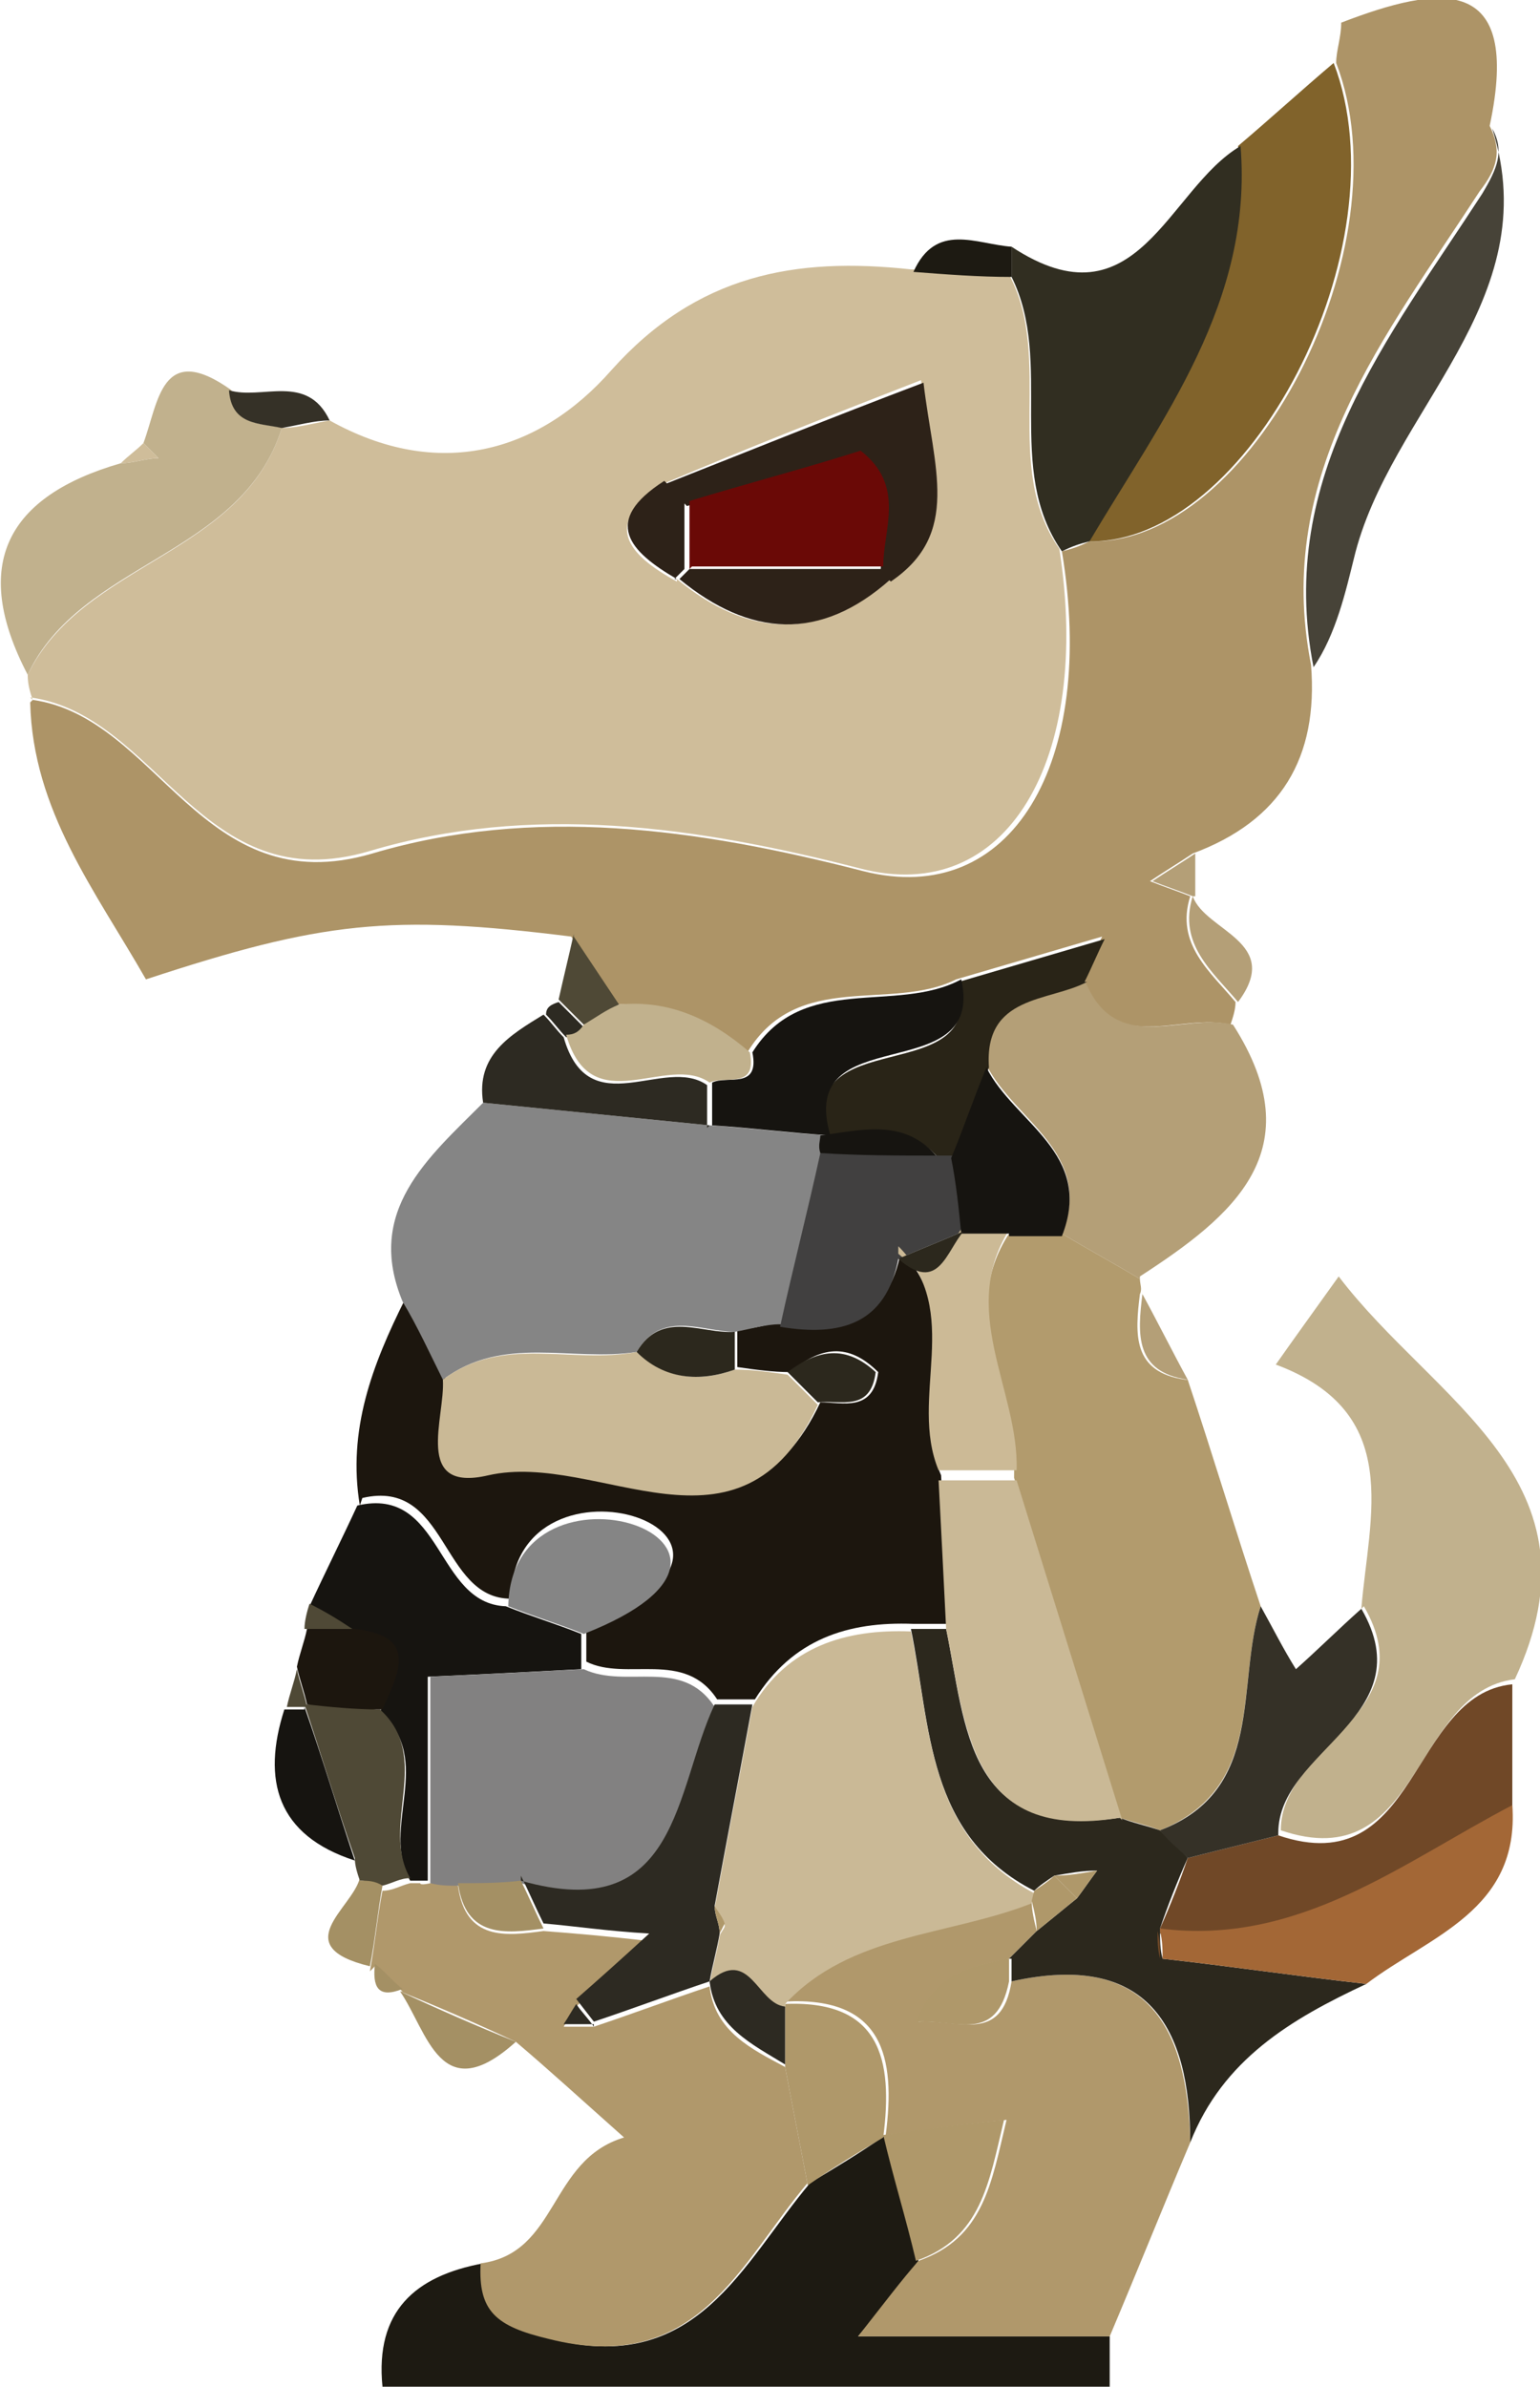 <?xml version="1.0" encoding="UTF-8"?>
<svg id="b" data-name="Layer 2" xmlns="http://www.w3.org/2000/svg" viewBox="0 0 61.2 94.8">
  <defs>
    <style>
      .kobold {
        fill: #ad9467;
      }

      .kobold, .ek, .fk, .gk, .h, .i, .j, .k, .l, .m, .n, .o, .p, .q, .r, .s, .t, .u, .v, .w, .x, .y, .z, .aa, .ab, .ac, .ad, .ae {
        stroke-width: 0px;
      }

      .ek {
        fill: #161410;
      }

      .fk {
        fill: #a49064;
      }

      .gk {
        fill: #cab996;
      }

      .h {
        fill: #828181;
      }

      .i {
        fill: #b49f77;
      }

      .j {
        fill: #4f4936;
      }

      .k {
        fill: #704827;
      }

      .l {
        fill: #474338;
      }

      .m {
        fill: #6a0906;
      }

      .n {
        fill: #b0986b;
      }

      .o {
        fill: #2d2a22;
      }

      .p {
        fill: #1d1a12;
      }

      .q {
        fill: #c1b18d;
      }

      .r {
        fill: #af986a;
      }

      .s {
        fill: #414040;
      }

      .t {
        fill: #292417;
      }

      .u {
        fill: #312e21;
      }

      .v {
        fill: #858585;
      }

      .w {
        fill: #81632b;
      }

      .x {
        fill: #353127;
      }

      .y {
        fill: #a36736;
      }

      .z {
        fill: #ccba96;
      }

      .aa {
        fill: #2c281d;
      }

      .ab {
        fill: #2d2218;
      }

      .ac {
        fill: #1c160e;
      }

      .ad {
        fill: #cfbd9a;
      }

      .ae {
        fill: #b29b6d;
      }
    </style>
  </defs>
  <g id="c" data-name="Layer 1">
    <g>
      <path class="p" d="M44.1,92.8c0,.7,0,1.3,0,2H15.2c-.3-3,1.3-4.4,4-4.9,0,1.9.7,2.5,2.7,3,5.8,1.5,7.6-3,10.3-6.2,1-.6,2-1.2,3-1.9h0c.4,1.6.9,3.3,1.3,5-.6.8-1.3,1.7-2.4,3h10Z"/>
      <path class="ad" d="M1.3,27.8c-.1-.3-.2-.6-.2-1,2.2-4.5,8.5-4.7,10.1-9.8.6,0,1.3-.2,1.9-.3,4.3,2.4,8.3,1.3,11.2-2,3.4-3.8,7.3-4.5,11.9-4,1.3,0,2.6.1,3.9.2,1.8,3.4-.3,7.6,2,10.9,1.3,8.4-2.1,14.2-7.9,12.7-6.6-1.7-13.1-2.6-19.5-.7-6.7,2-8.4-5.4-13.5-6.1ZM26.9,23c2.8,2.3,5.6,2.5,8.4,0,2.8-1.9,1.7-4.5,1.3-7.9-3.6,1.4-6.9,2.7-10.2,4.1-2.5,1.6-1.5,2.8.5,3.9Z"/>
      <path class="kobold" d="M1.3,27.8c5,.7,6.7,8.1,13.5,6.1,6.4-1.9,12.9-1,19.5.7,5.9,1.5,9.3-4.3,7.9-12.7.4-.1.7-.2,1.1-.4,6.4.2,12.6-11.7,9.8-19,0-.5.2-1,.2-1.6,3.9-1.5,7.2-2,5.9,4.1.5,1,.3,1.7-.4,2.6-3.7,5.7-8.2,11.2-6.7,18.8.3,3.7-1.2,6.2-4.7,7.5-.6.4-1.1.7-1.7,1.1.5.2,1.1.4,1.6.6,0,0,0,0,0,0-.6,1.9.8,3,1.8,4.2,0,.3-.1.6-.2.9-2-.5-4.7,1.3-5.9-1.8.3-.6.5-1.1.8-1.7l-5.8,1.7c-2.6,1.3-6.3-.4-8.3,2.9-1.5-1.3-3.2-2-5.2-1.9-.6-.9-1.2-1.8-1.8-2.7-7.2-.9-9.9-.6-16.9,1.7-2-3.5-4.5-6.7-4.6-11Z"/>
      <path class="ac" d="M14.3,59.8c-.5-3,.5-5.6,1.8-8.2.5,1,1,2.1,1.6,3.1,0,1.6-1.3,4.5,1.8,3.8,4.3-1,10,3.8,13.1-2.8.9,0,2.1.4,2.3-1.2-1.2-1.2-2.3-1-3.5,0-.7,0-1.4-.1-2.1-.2,0-.5,0-1,0-1.5.6,0,1.2-.2,1.8-.3,2.3.3,4.2,0,4.7-2.8,2.6,2.6.4,6.1,1.6,8.9.1,2,.2,4,.3,5.9-.5,0-.9,0-1.4,0-2.6-.1-4.8.6-6.3,3-.5,0-1,0-1.5,0-1.3-2-3.6-.7-5.2-1.5,0-.5,0-.9,0-1.4,9.2-3.6-2.9-7.6-3-1.1-2.8,0-2.5-4.8-5.9-4Z"/>
      <path class="n" d="M32.1,86.7c-2.7,3.2-4.4,7.7-10.3,6.2-2.1-.5-2.8-1.1-2.7-3,3.1-.4,2.7-4.1,5.7-5-1.8-1.6-3-2.7-4.3-3.8-1.5-.7-3.1-1.4-4.6-2,0,0,.1,0,.1,0-.4-.3-.7-.7-1.1-1,0,0-.2.2-.2.2.2-1.1.3-2.2.5-3.2.4,0,.7-.2,1.1-.3h.4c0,.1.4,0,.4,0,.4,0,.7,0,1.1.1.3,2.2,1.9,2,3.4,1.8,1.3.1,2.5.2,4.2.4-1.2,1.1-2.1,1.8-2.9,2.6-.2.3-.3.5-.5.8.4,0,.8,0,1.2,0,1.5-.5,3.1-1.1,4.6-1.6h0c.2,1.8,1.7,2.5,3,3.2.3,1.6.6,3.1.9,4.7Z"/>
      <path class="v" d="M31,52.6c-.6,0-1.2.2-1.8.3-1.3,0-2.9-.9-3.9.8-2.6.4-5.3-.7-7.7,1.1-.5-1-1-2.1-1.6-3.1-1.5-3.6,1-5.7,3.2-7.9,3,.3,6,.6,9,.9,1.6.1,3.1.3,4.7.4,0,0-.2,0-.1,0-.2.2-.2.4,0,.7-.5,2.3-1.1,4.6-1.6,6.9Z"/>
      <path class="w" d="M53,2.5c2.8,7.3-3.4,19.2-9.8,19,2.9-4.9,6.5-9.5,6-15.7,1.3-1.1,2.5-2.2,3.8-3.3Z"/>
      <path class="u" d="M49.3,5.8c.5,6.2-3.1,10.8-6,15.7-.4.1-.7.2-1.1.4-2.3-3.3-.3-7.5-2-10.9,0-.4,0-.8,0-1.2,5,3.3,6.2-2.3,9.1-4Z"/>
      <path class="q" d="M11.2,17c-1.6,5.1-8,5.3-10.1,9.8-2.3-4.4-.8-7.1,3.7-8.4.5,0,1-.2,1.5-.2l-.6-.6c.6-1.6.7-4.1,3.5-2.1,0,1.4,1.1,1.3,2.1,1.5Z"/>
      <path class="ek" d="M17.1,74.7h-.4s-.4,0-.4,0c-1.2-2.1,1-4.8-1.2-6.7.6-1.4,1.6-2.9-1.1-3.2l-1.7-1c.6-1.3,1.3-2.7,1.9-4,3.4-.8,3.1,3.9,5.9,4,1,.4,2,.7,3,1.1,0,.5,0,.9,0,1.4-1.9.1-3.8.2-6.1.3v8.1Z"/>
      <path class="j" d="M15.1,67.9c2.1,1.9,0,4.6,1.2,6.7-.4,0-.7.2-1.1.3-.3-.1-.6-.2-.9-.2-.1-.3-.2-.6-.2-.9-.7-2-1.3-4-2-6.1,1,0,2,.1,2.9.2Z"/>
      <path class="o" d="M28.2,44.7c-3-.3-6-.6-9-.9-.3-1.9,1.1-2.7,2.4-3.5.3.3.5.6.8.9,1,3.5,4,.7,5.7,1.9,0,.6,0,1.1,0,1.7Z"/>
      <path class="ac" d="M15.1,67.9c-1,0-2-.1-2.9-.2h0c-.1-.5-.3-1-.4-1.5.1-.5.3-1,.4-1.5.6,0,1.2,0,1.9,0,2.6.3,1.7,1.8,1.1,3.2Z"/>
      <path class="ek" d="M12.1,67.8c.7,2,1.3,4,2,6.1-3.1-1-3.7-3.2-2.8-6,0,0,.4,0,.4,0h.4s0,0,0,0Z"/>
      <path class="fk" d="M15.9,79.1c1.5.7,3.1,1.4,4.6,2-3,2.7-3.5-.4-4.6-2Z"/>
      <path class="j" d="M22.8,37.2c.6.9,1.2,1.8,1.8,2.7-.5.3-.9.6-1.4.8-.3-.3-.6-.6-1-1,.2-.9.4-1.7.6-2.6Z"/>
      <path class="fk" d="M14.3,74.7c.3,0,.6,0,.9.2-.2,1.1-.3,2.2-.5,3.2-3.3-.8-.7-2.3-.4-3.5Z"/>
      <path class="x" d="M11.2,17c-.9-.2-2-.1-2.1-1.5,1.3.4,3.1-.7,4,1.2-.6,0-1.3.2-1.9.3Z"/>
      <path class="p" d="M40.2,9.8c0,.4,0,.8,0,1.2-1.3,0-2.6-.1-3.9-.2.9-2,2.5-1.1,3.9-1Z"/>
      <path class="ad" d="M5.7,17.6l.6.6c-.5,0-1,.2-1.5.2.3-.3.6-.5.9-.8Z"/>
      <path class="j" d="M14,64.7c-.6,0-1.2,0-1.9,0,0-.3.1-.7.2-1,.6.3,1.1.6,1.7,1Z"/>
      <path class="o" d="M22.2,39.8c.3.3.6.6,1,1-.2.2-.4.3-.7.4-.3-.3-.5-.6-.8-.9,0-.3.2-.4.5-.5Z"/>
      <path class="fk" d="M14.9,78c.4.3.7.7,1.1,1-1,.4-1.2-.1-1.1-1Z"/>
      <path class="j" d="M12.2,67.8h-.4s-.4,0-.4,0c.1-.5.3-1,.4-1.5.1.5.3,1,.4,1.5Z"/>
      <path class="ae" d="M47.2,54.8c1,3,1.9,6,2.9,9-1,3.1.2,7.2-4,8.9-.5-.2-1-.3-1.6-.5-1.4-4.5-2.8-9-4.2-13.5.1-3.3-2.3-6.5-.2-9.7.7,0,1.4,0,2.1,0,1,.6,2.1,1.2,3.1,1.8,0,.2.1.4,0,.6-.2,1.6-.3,3.1,1.8,3.4Z"/>
      <path class="n" d="M44.1,92.8h-10c1.1-1.4,1.7-2.2,2.4-3,2.6-.9,2.9-3.1,3.5-5.6-1.9.2-3.3.4-4.8.6,0,0,0,0,0,0,.4-3.1-.1-5.5-4-5.3,2.7-2.9,6.5-2.7,9.8-4,0,.4.1.8.2,1.2l-1.1,1.1c-1.4.3-2.8.5-3.6,2.5,1.6-.1,3.3.9,3.7-1.6,5.4-1.2,7,1.8,7.1,6.4-1.1,2.6-2.1,5.1-3.2,7.7Z"/>
      <path class="q" d="M54.1,63.9c.3-3.7,1.7-7.8-3.4-9.7.7-1,1.5-2.1,2.5-3.5,3.8,5,10.7,8.1,7,16-4.1.5-3.7,7.9-9.3,6,0-3.4,5.8-4.6,3.3-8.9Z"/>
      <path class="i" d="M45.3,50.8c-1-.6-2.1-1.2-3.1-1.8,1.3-3.2-1.9-4.5-3-6.7-.2-2.8,2.4-2.5,3.9-3.4,1.2,3.1,3.9,1.3,5.9,1.8,3.2,5,0,7.6-3.7,10Z"/>
      <path class="aa" d="M40.1,77.8c.4-.4.7-.7,1.1-1.1.5-.4,1.1-.9,1.6-1.3.3-.4.5-.7.8-1.1-.6,0-1.1.1-1.7.2-.3.2-.6.4-.8.6-4.3-2.2-4.1-6.5-4.9-10.4.5,0,.9,0,1.4,0,.8,3.9.8,8.4,6.9,7.5.5.2,1,.3,1.6.5.4.4.8.7,1.1,1.1-.4.9-.8,1.9-1.1,2.8h0c0,.5,0,.8.1,1.2,2.7.3,5.4.7,8.1,1-3,1.4-5.7,3-7,6.3,0-4.6-1.7-7.6-7.1-6.4,0-.3,0-.6,0-.9Z"/>
      <path class="l" d="M52.2,26.5c-1.5-7.6,3-13.1,6.7-18.8.6-1,.9-1.7.4-2.6,2.2,6.9-4.1,11.2-5.5,17.1-.3,1.2-.7,3-1.6,4.3Z"/>
      <path class="k" d="M46.1,76.6c.4-.9.8-1.9,1.1-2.8,1.2-.3,2.4-.6,3.6-.9,5.6,1.9,5.2-5.6,9.3-6,0,1.7,0,3.3,0,5-4.5,2.2-8.5,5.6-14,4.9Z"/>
      <path class="y" d="M46.1,76.6c5.5.7,9.6-2.6,14-4.9.3,4.2-3.3,5.2-5.8,7.1-2.7-.3-5.4-.7-8.1-1,0-.4,0-.7-.1-1.1h0Z"/>
      <path class="x" d="M50.8,72.9c-1.2.3-2.4.6-3.6.9-.4-.4-.8-.7-1.1-1.1,4.2-1.6,3-5.8,4-8.9.5.9.9,1.7,1.4,2.5.9-.8,1.7-1.6,2.6-2.4,2.5,4.3-3.3,5.6-3.3,8.9Z"/>
      <path class="i" d="M49.2,39.8c-1-1.2-2.4-2.3-1.8-4.2.5,1.4,3.6,1.8,1.8,4.2Z"/>
      <path class="i" d="M47.2,54.8c-2.1-.3-2-1.8-1.8-3.4.6,1.1,1.2,2.3,1.8,3.4Z"/>
      <path class="i" d="M47.4,35.6c-.5-.2-1.1-.4-1.6-.6.6-.4,1.1-.7,1.7-1.1,0,.6,0,1.1,0,1.7Z"/>
      <path class="r" d="M31.1,79.6c3.9-.2,4.4,2.2,4,5.3-1,.6-2,1.2-3,1.9-.3-1.6-.6-3.1-.9-4.7,0-.8,0-1.5,0-2.3v-.2Z"/>
      <path class="r" d="M35.1,84.8c1.4-.2,2.9-.4,4.8-.6-.6,2.5-.9,4.7-3.5,5.6-.4-1.7-.9-3.3-1.3-5Z"/>
      <path class="ab" d="M26.5,19.2c3.3-1.3,6.5-2.6,10.2-4,.4,3.4,1.5,6-1.3,7.9-.1-.1-.3-.3-.4-.4,0-1.5.9-3.2-.9-4.6-2.2.6-4.5,1.3-6.8,2-.3-.3-.5-.5-.8-.8Z"/>
      <path class="ab" d="M35.4,23c-2.8,2.5-5.6,2.3-8.4,0,.1-.1.3-.3.4-.4h7.6c.1.1.3.3.4.4Z"/>
      <path class="ab" d="M26.9,23c-1.9-1.1-3-2.3-.5-3.9.3.3.5.5.8.8,0,.9,0,1.8,0,2.7-.1.1-.3.3-.4.4Z"/>
      <path class="t" d="M43.2,39c-1.5.8-4.1.5-3.9,3.4-.5,1.2-.9,2.4-1.4,3.6-.2,0-.4,0-.6,0-1.3-1.5-3-1-4.6-.8,0,0,.2,0,.2,0-1.4-4.7,6.3-1.8,5.2-6.2l5.8-1.7c-.3.6-.5,1.1-.8,1.7Z"/>
      <path class="ek" d="M38.2,38.9c1,4.4-6.6,1.5-5.2,6.2-1.6-.1-3.1-.3-4.7-.4,0-.6,0-1.1,0-1.7.6-.3,1.9.3,1.6-1.2,2-3.2,5.7-1.5,8.3-2.9Z"/>
      <path class="q" d="M29.8,41.8c.3,1.5-1,.9-1.6,1.2-1.7-1.2-4.7,1.6-5.7-1.9.3,0,.5-.1.7-.4.5-.3.9-.6,1.4-.8,2-.2,3.7.6,5.2,1.9Z"/>
      <path class="gk" d="M36.2,64.8c.8,3.8.6,8.1,4.9,10.4,0,0-.1.4-.1.4-3.3,1.3-7.2,1.2-9.8,4,0,0,0,.2,0,.2-1.1-.1-1.4-2.4-3-1,0,0,0,0,0,0,.1-.6.3-1.3.4-1.9,0-.1.2-.3.2-.4,0-.2-.3-.5-.4-.7.5-2.7,1-5.3,1.5-8,1.4-2.4,3.7-3.1,6.3-3Z"/>
      <path class="h" d="M17.1,74.7v-8.1c2.3-.1,4.2-.2,6.1-.3,1.7.8,3.9-.5,5.2,1.5-1.6,3.3-1.4,8.8-7.7,7-.8,0-1.7,0-2.5.1-.4,0-.7,0-1.1-.1Z"/>
      <path class="gk" d="M17.6,54.8c2.4-1.8,5.1-.6,7.7-1.1,1.2,1.1,2.5,1.2,3.9.7.7,0,1.4.1,2.1.2.4.4.8.8,1.2,1.2-3.1,6.7-8.7,1.8-13.1,2.8-3,.7-1.7-2.3-1.8-3.8Z"/>
      <path class="gk" d="M44.5,72.2c-6,1-6.1-3.6-6.9-7.5-.1-2-.2-4-.3-5.9,1,0,2,0,3.1,0,1.4,4.5,2.8,9,4.2,13.5Z"/>
      <path class="o" d="M20.7,74.7c6.3,1.8,6.1-3.6,7.7-7,.5,0,1,0,1.5,0-.5,2.7-1,5.3-1.5,8,0,.4.2.7.2,1.1-.1.6-.3,1.3-.4,1.9-1.5.5-3.1,1.1-4.6,1.6l-.7-.9c.8-.7,1.7-1.5,2.9-2.6-1.7-.1-3-.3-4.2-.4-.3-.6-.6-1.3-.9-1.9Z"/>
      <path class="v" d="M23.2,64.9c-1-.4-2-.7-3-1.1.1-6.5,12.2-2.5,3,1.1Z"/>
      <path class="s" d="M37.3,45.9c.2,0,.4,0,.6,0,.1,1,.2,2,.4,3,0,0,0,0,0,0-.9.4-1.7.7-2.6,1.1h0c-.5,2.6-2.3,3.1-4.7,2.7.5-2.3,1.1-4.6,1.6-6.9,1.6,0,3.1,0,4.7.1Z"/>
      <path class="z" d="M35.7,49.8s0,0,0,0c1.6,1.4,1.9-.3,2.6-1.1,0,0,0,0,0,0,.6,0,1.2,0,1.9,0-2.2,3.3.3,6.5.2,9.7-1,0-2,0-3.1,0-1.2-2.9,1-6.3-1.6-8.9Z"/>
      <path class="aa" d="M32.5,55.7c-.4-.4-.8-.8-1.2-1.2,1.2-.9,2.3-1.1,3.5,0-.2,1.6-1.4,1.1-2.3,1.2Z"/>
      <path class="aa" d="M29.2,54.4c-1.4.5-2.8.4-3.9-.7,1-1.7,2.6-.7,3.9-.8,0,.5,0,1,0,1.5Z"/>
      <path class="fk" d="M20.7,74.7c.3.6.6,1.3.9,1.9-1.5.2-3.1.4-3.4-1.8.8,0,1.7,0,2.5-.1Z"/>
      <path class="o" d="M28.2,78.7c1.6-1.4,1.9.9,3,1,0,.8,0,1.5,0,2.3-1.3-.8-2.8-1.5-3-3.3Z"/>
      <path class="o" d="M23.6,80.4c-.4,0-.8,0-1.2,0,.2-.3.3-.5.5-.8.2.3.5.6.7.9Z"/>
      <path class="ek" d="M37.3,45.9c-1.6,0-3.1,0-4.7-.1-.1-.3,0-.5,0-.7,1.6-.2,3.3-.7,4.6.8Z"/>
      <path class="ek" d="M40.1,49c-.6,0-1.2,0-1.9,0-.1-1-.2-2-.4-3,.5-1.2.9-2.4,1.4-3.6,1.1,2.2,4.3,3.4,3,6.7-.7,0-1.4,0-2.1,0Z"/>
      <path class="r" d="M40.1,77.8c0,.3,0,.6,0,.9-.5,2.5-2.1,1.5-3.7,1.6.8-2,2.3-2.2,3.6-2.5Z"/>
      <path class="r" d="M41,75.5s.1-.4.1-.4c.3-.2.6-.4.8-.6.3.3.6.6.9.9-.5.4-1.1.9-1.6,1.3,0-.4-.1-.8-.2-1.2Z"/>
      <path class="r" d="M41.9,74.5c.6,0,1.1-.1,1.7-.2-.3.4-.5.7-.8,1.1-.3-.3-.6-.6-.9-.9Z"/>
      <path class="k" d="M46,76.7c0,.4,0,.7.1,1.1,0-.4,0-.7-.1-1.1Z"/>
      <path class="m" d="M27.4,22.6c0-.9,0-1.8,0-2.7,2.3-.7,4.6-1.3,6.8-2,1.8,1.4.9,3.1.9,4.6-2.5,0-5.1,0-7.6,0Z"/>
      <path class="r" d="M28.6,76.8c0-.4-.2-.7-.2-1.1.1.2.3.4.4.7,0,0-.1.2-.2.4Z"/>
      <path class="aa" d="M38.3,48.9c-.7.8-1,2.5-2.6,1.1.9-.4,1.7-.7,2.6-1.1Z"/>
    </g>
  </g>
</svg>